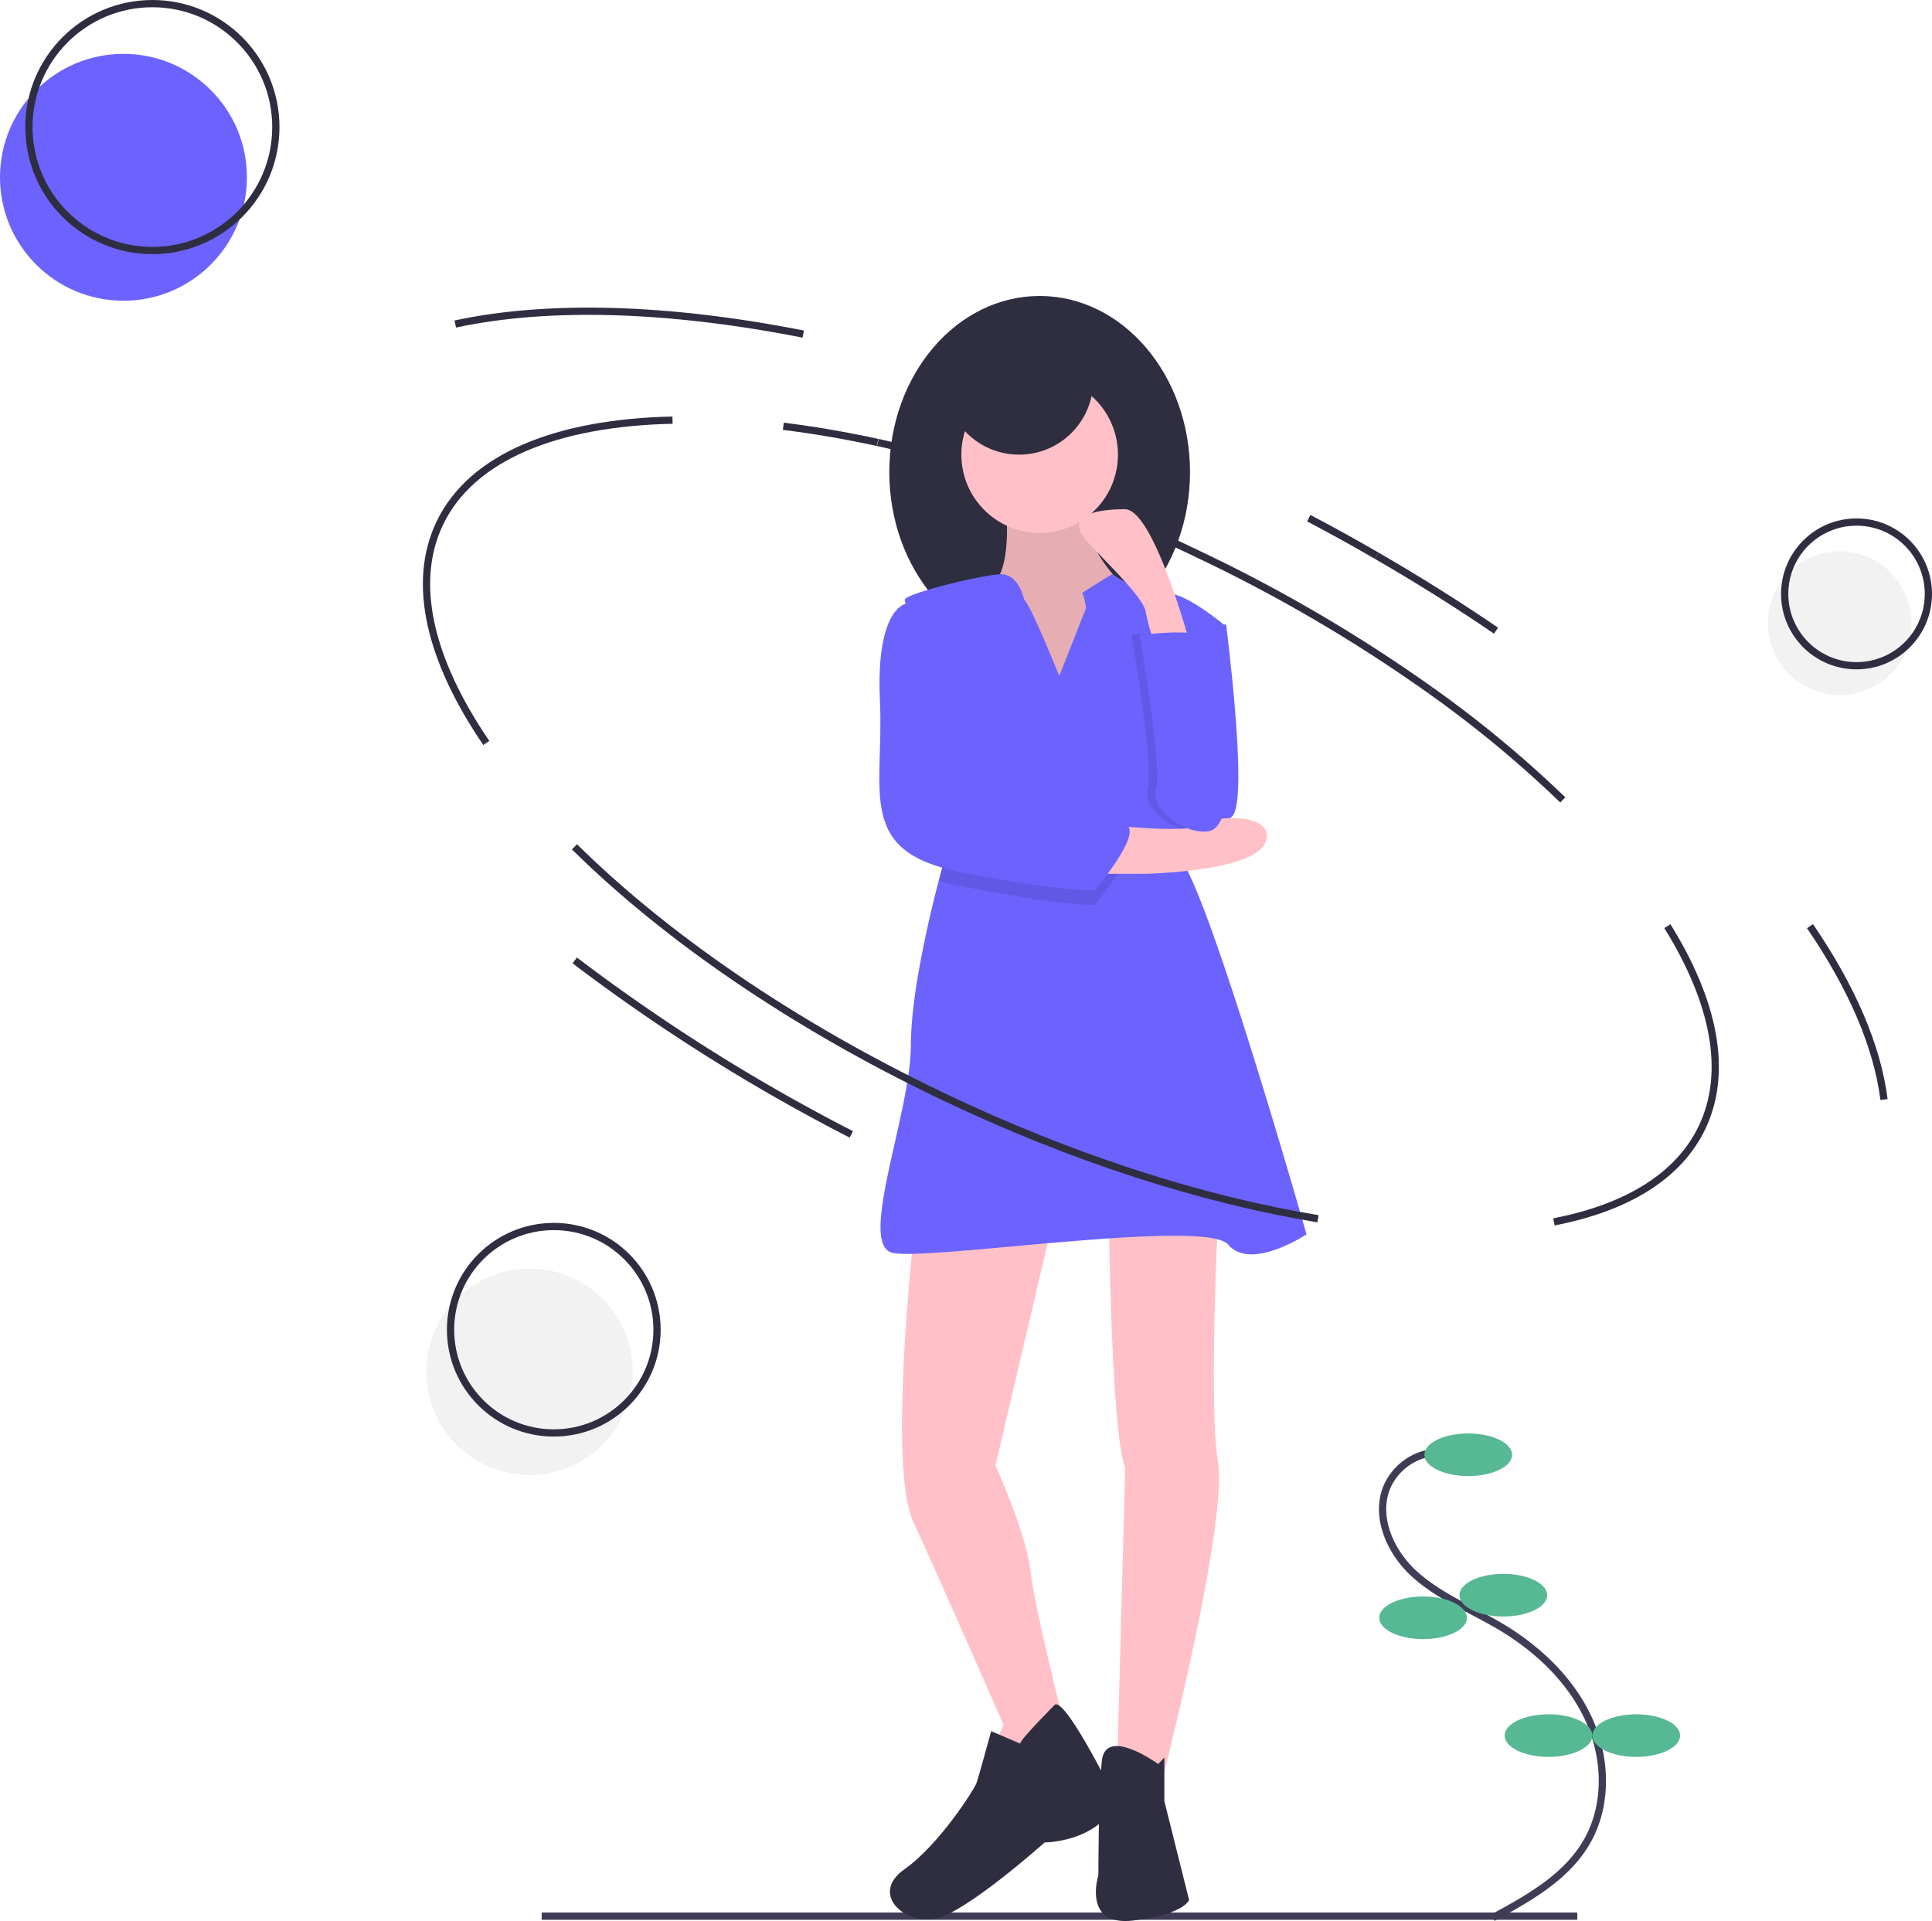 <svg id="Layer_1" data-name="Layer 1" xmlns="http://www.w3.org/2000/svg" viewBox="0 0 266.5 265.02"><defs><style>.cls-1,.cls-2{fill:none;stroke-miterlimit:10;}.cls-1{stroke:#2f2e41;}.cls-2{stroke:#3f3d56;}.cls-3{fill:#57b894;}.cls-4{fill:#6c63ff;}.cls-5{fill:#2f2e41;}.cls-6{fill:#ffc1c7;}.cls-7{opacity:0.1;isolation:isolate;}.cls-8{fill:#f2f2f2;}</style></defs><title>why-2</title><path class="cls-1" d="M238.53,90.13q4.8,2.53,9.37,5.18" transform="translate(-58 -18.65)"/><path class="cls-1" d="M179.09,79.69a204.36,204.36,0,0,1,44.47,15.55,212,212,0,0,1,31.74,18.63" transform="translate(-58 -18.65)"/><line class="cls-2" x1="74.72" y1="264.34" x2="217.57" y2="264.34"/><path class="cls-1" d="M166.05,77.46c4.19.51,8.55,1.26,13,2.23" transform="translate(-58 -18.65)"/><path class="cls-1" d="M125.08,121.14c-7.73-11.32-10.39-22-6.42-30.31,4.4-9.18,16.16-13.87,32.11-14.22" transform="translate(-58 -18.65)"/><path class="cls-1" d="M288,146.42c6.45,10.38,8.45,20.11,4.77,27.79-3.24,6.76-10.47,11.08-20.42,13" transform="translate(-58 -18.65)"/><path class="cls-1" d="M255.3,113.87A157.49,157.49,0,0,1,273.57,129" transform="translate(-58 -18.65)"/><path class="cls-1" d="M120.8,63.35c12.84-2.76,29.45-2.27,48,1.39" transform="translate(-58 -18.65)"/><path class="cls-1" d="M307.67,146.42c5.75,8.4,9.28,16.53,10.21,23.92" transform="translate(-58 -18.65)"/><path class="cls-1" d="M247.9,95.31q8.64,5,16.46,10.34" transform="translate(-58 -18.65)"/><path class="cls-2" d="M256.16,219a8,8,0,0,0-6.85,4.79c-1.71,4.14.49,9,3.8,12s7.57,4.75,11.44,7c5.19,3,9.85,7.27,12.45,12.71s2.87,12.15-.18,17.34c-2.83,4.82-8,7.7-12.9,10.36" transform="translate(-58 -18.65)"/><ellipse class="cls-3" cx="202.53" cy="200.69" rx="6.05" ry="2.94"/><ellipse class="cls-3" cx="207.37" cy="220.06" rx="6.05" ry="2.94"/><ellipse class="cls-3" cx="196.3" cy="223.18" rx="6.05" ry="2.94"/><ellipse class="cls-3" cx="213.6" cy="239.43" rx="6.05" ry="2.94"/><ellipse class="cls-3" cx="225.7" cy="239.43" rx="6.05" ry="2.94"/><path class="cls-4" d="M223.72,104.81h3.41s3.13,24.15.86,26.43-8.53,3.69-9.38,0,0-17.34,0-17.34Z" transform="translate(-58 -18.65)"/><ellipse class="cls-5" cx="143.41" cy="65.13" rx="20.74" ry="24.3"/><path class="cls-6" d="M196.73,88.33s1.13,9.37-2.28,11.36,4,13.36,4,13.36l8.81,2.27,6-8.24-1.14-8.52s-6.82-6.82-3.69-13.07Z" transform="translate(-58 -18.65)"/><path class="cls-7" d="M196.73,88.33s1.13,9.37-2.28,11.36,4,13.36,4,13.36l8.81,2.27,6-8.24-1.14-8.52s-6.82-6.82-3.69-13.07Z" transform="translate(-58 -18.65)"/><path class="cls-6" d="M183.94,190.12s-3.41,31,0,38.37,12.5,28.13,12.5,28.13l-2.84,6,7.67-1.7,3.13-6s-3.7-14.5-4.26-19.61-4.83-14.49-4.83-14.49L203.26,187Z" transform="translate(-58 -18.65)"/><path class="cls-6" d="M210.93,185s.29,31.26,2.28,36.11l-1.14,42.34,6.25.83s9.1-35.52,7.68-44,.28-39.22.28-39.22Z" transform="translate(-58 -18.65)"/><circle class="cls-6" cx="143.41" cy="62.72" r="10.8"/><path class="cls-4" d="M238.22,188.93s-7.68,5.11-10.8,1.42-41.49,2.27-46.32,1.13,2.55-19.32,2.55-28.7c0-7,2.55-17.69,3.83-22.62.43-1.66.72-2.67.72-2.67s2.92-8.3,2.37-11.74a3.29,3.29,0,0,0-.21-.76,1.69,1.69,0,0,0-.17-.29c-1.36-1.81-5.26-15.06-6.78-20.74-.24-.84-.45-1.7-.61-2.56,0-.85,10.52-3.41,13.14-3.53s3.34,3.53,3.34,3.53c.86.57,4.83,10.51,4.83,10.51l3.7-9.37s-.29-2-.57-2,4.2-2.69,4.2-2.69,4.61,3.25,7.17,2.69,8.52,4.54,8.52,4.54-10.51,26.43-6.25,32.12S238.22,188.93,238.22,188.93Z" transform="translate(-58 -18.65)"/><path class="cls-5" d="M203.55,253.78s-4.83,4.83-4.83,5.4l-4-1.71s-1.71,6.26-2,7.11-5.12,8.52-9.95,11.93,0,7.68,4.26,6.83,15.07-10.52,15.07-10.52,7.38,0,9.94-5.68C212.07,267.14,205.25,253.21,203.55,253.78Z" transform="translate(-58 -18.65)"/><path class="cls-5" d="M217.76,262s-7.31-5.31-7.78-.38-.47,15.72-.47,15.72-2.27,7.11,4.83,6.25,7.68-2.84,7.68-2.84l-3.41-13.64v-6Z" transform="translate(-58 -18.65)"/><path class="cls-7" d="M190.19,124.7c-1.36-1.81-5.26-15.06-6.78-20.74h1.38s3.46,13.54,5.57,21A1.69,1.69,0,0,0,190.19,124.7Z" transform="translate(-58 -18.65)"/><path class="cls-7" d="M209,143.46s-4,.28-18.48-2.56a28.36,28.36,0,0,1-3-.74c.43-1.66.72-2.67.72-2.67s2.92-8.3,2.37-11.74a26.71,26.71,0,0,0,1.32,4.07c.57.28,18.76,3.41,21.32,4.54S209,143.46,209,143.46Z" transform="translate(-58 -18.65)"/><path class="cls-7" d="M214.06,106.26s7.84-1,8.32.31,2.48,13.55,3.33,15.13,1.14,11.33-2.27,11.65-8-3.15-7.11-6S214.06,106.26,214.06,106.26Z" transform="translate(-58 -18.65)"/><path class="cls-6" d="M210.08,132.37s11.94,1.43,13.93,0,10.23-1.42,8.52,2.56-16.48,4.26-16.48,4.26h-8.53Z" transform="translate(-58 -18.65)"/><path class="cls-4" d="M184.79,102h-2s-4,.85-3.41,13.35-3.41,20.75,11.08,23.59S209,141.47,209,141.47s6.82-8,4.26-9.1-20.75-4.26-21.32-4.54S184.79,102,184.79,102Z" transform="translate(-58 -18.65)"/><path class="cls-6" d="M222.17,107.58s-5-18.68-9-18.68-8.53.85-5.12,4.54,7.68,7.67,8,9.66a26.61,26.61,0,0,0,1.42,4.84Z" transform="translate(-58 -18.65)"/><path class="cls-4" d="M215.2,106.26s7.84-1,8.32.31,2.48,13.55,3.33,15.13S228,133,224.58,133.35s-8-3.15-7.11-6S215.2,106.26,215.2,106.26Z" transform="translate(-58 -18.65)"/><circle class="cls-5" cx="140.57" cy="52.49" r="10.23"/><path class="cls-1" d="M239.8,186.78c-15.88-2.61-33.84-8.3-52-17-20.62-9.88-38.1-22-50.56-34.31" transform="translate(-58 -18.65)"/><path class="cls-1" d="M175.43,175.14a256.21,256.21,0,0,1-38.15-24" transform="translate(-58 -18.65)"/><circle class="cls-4" cx="17.03" cy="24.46" r="17.03"/><circle class="cls-1" cx="21.02" cy="17.53" r="17.03"/><circle class="cls-8" cx="253.77" cy="85.97" r="9.91"/><circle class="cls-1" cx="256.09" cy="81.93" r="9.91"/><circle class="cls-8" cx="73.04" cy="189.24" r="14.24"/><circle class="cls-1" cx="76.39" cy="183.44" r="14.24"/></svg>